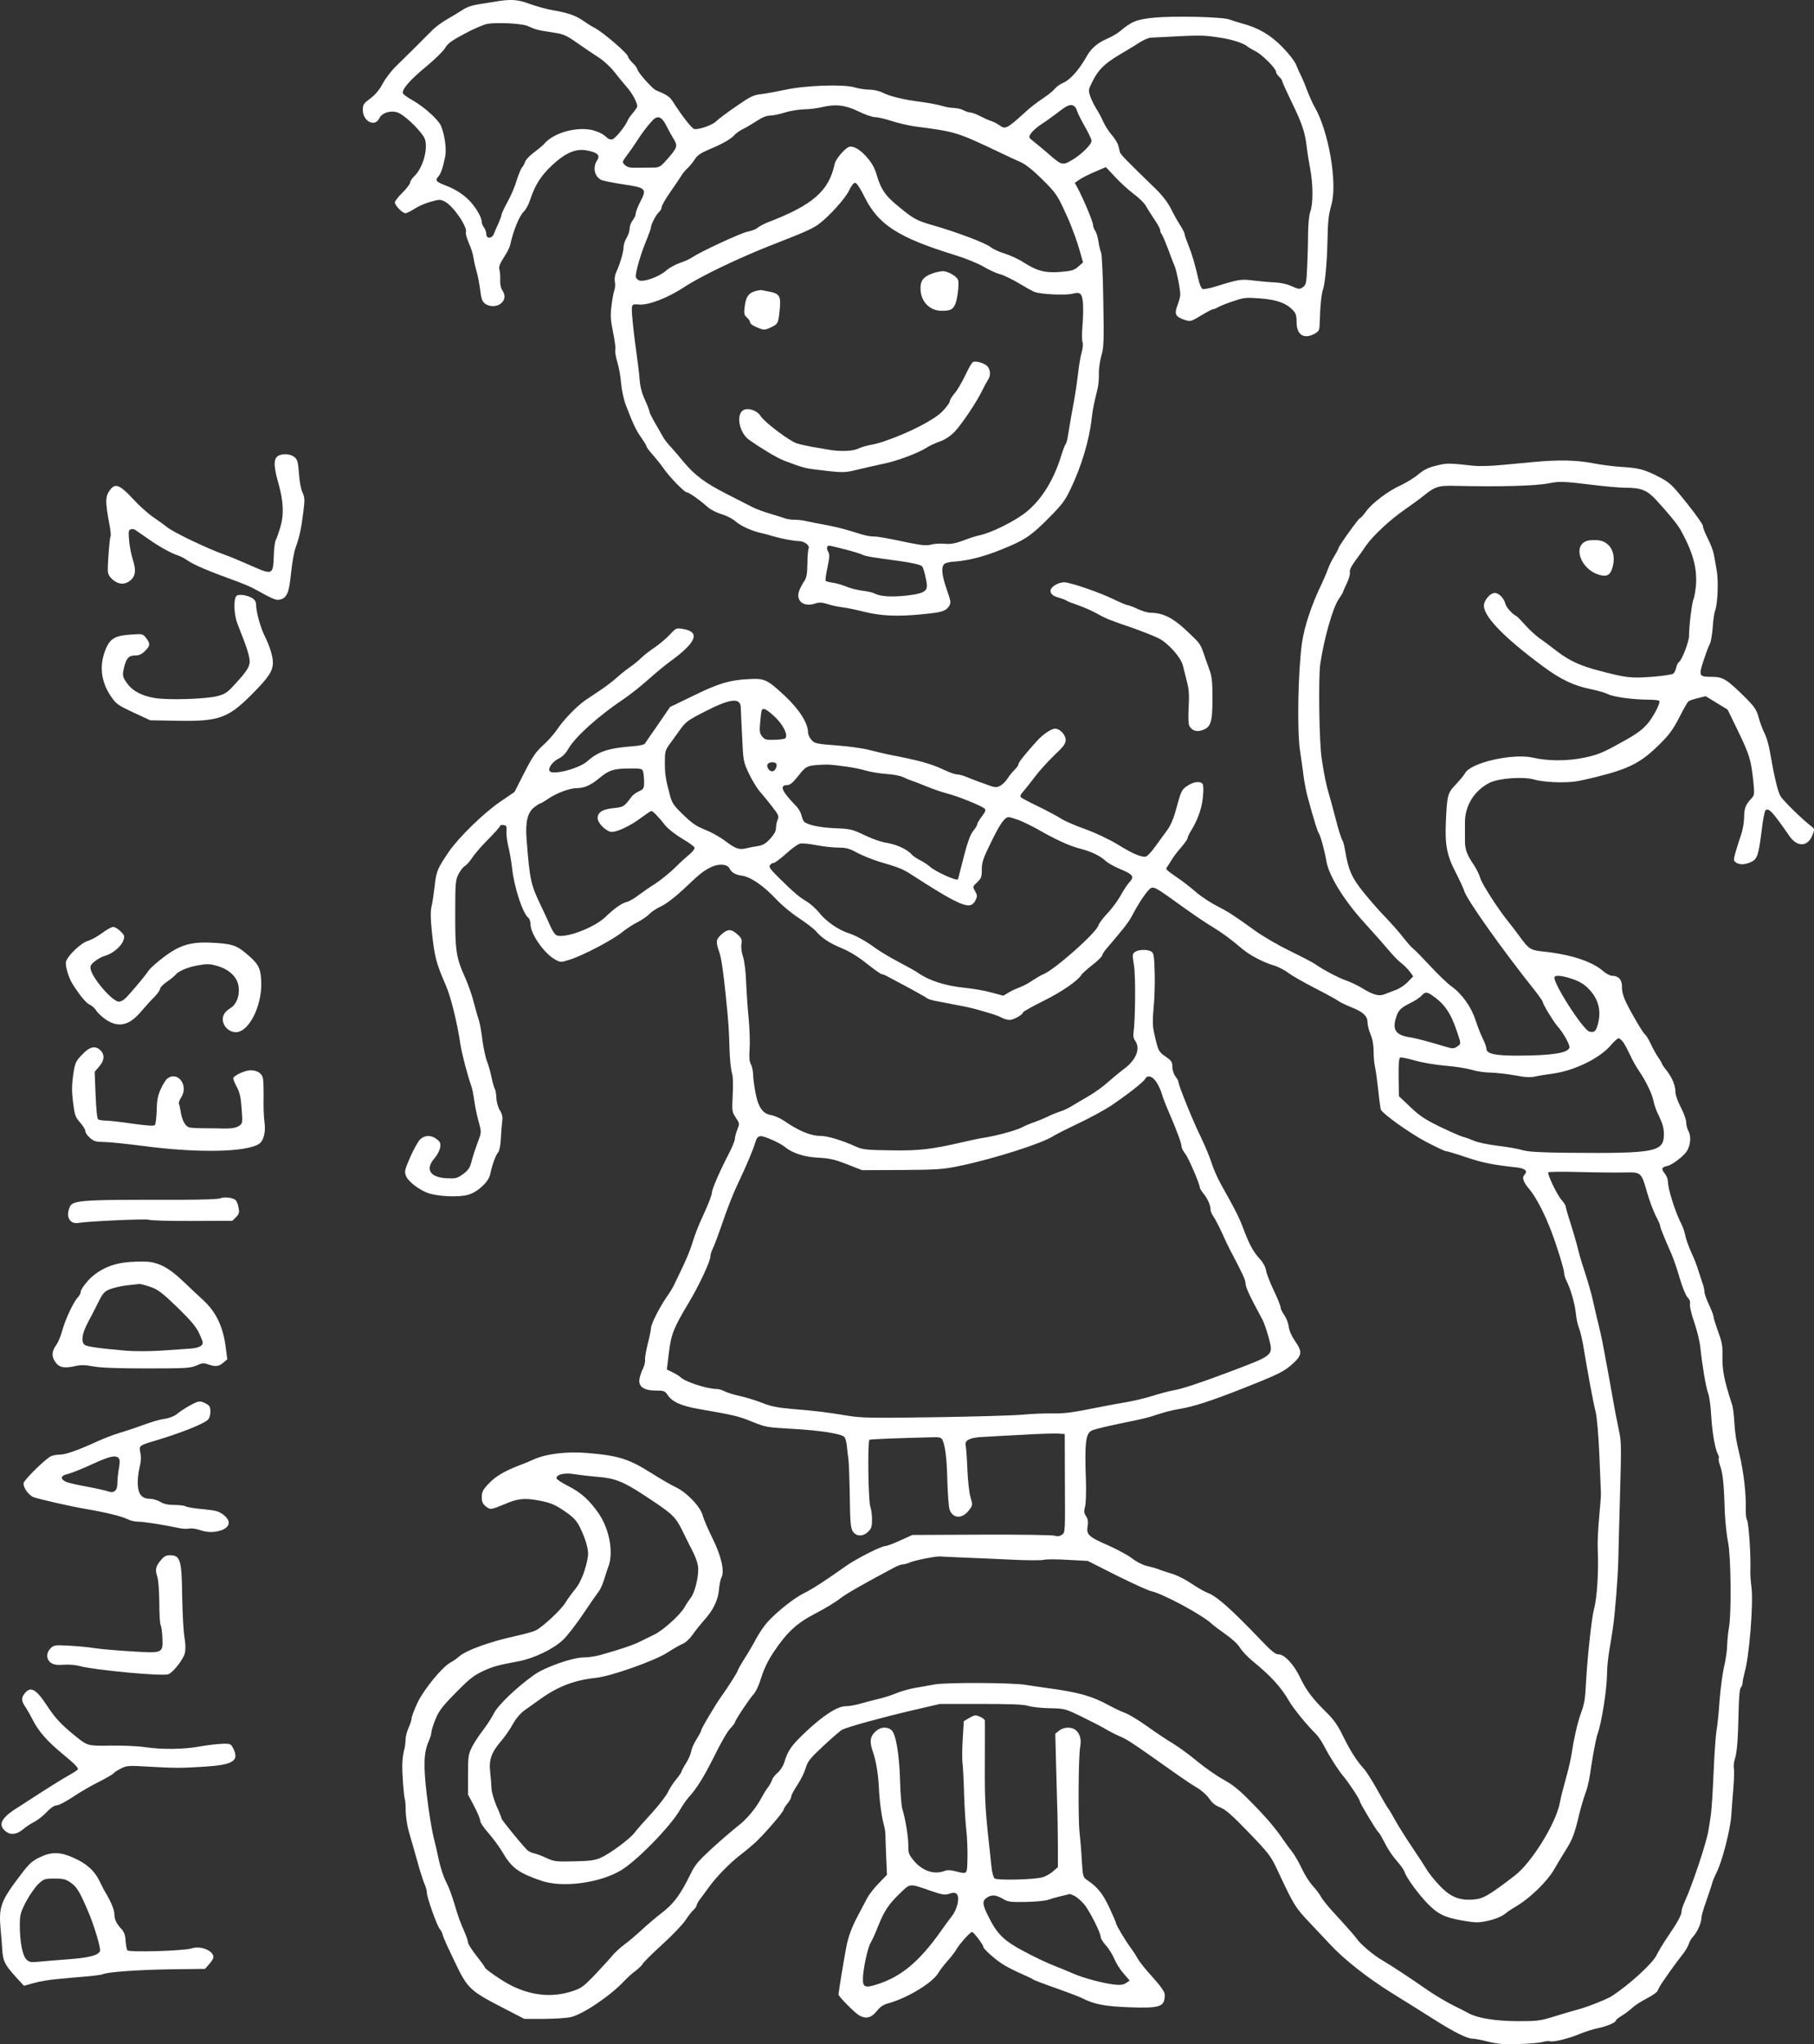 <?xml version="1.0" standalone="no"?>
<!DOCTYPE svg PUBLIC "-//W3C//DTD SVG 20010904//EN"
 "http://www.w3.org/TR/2001/REC-SVG-20010904/DTD/svg10.dtd">
<svg version="1.0" xmlns="http://www.w3.org/2000/svg"
 width="1189.862pt" height="1340.432pt" viewBox="0 0 1189.862 1340.432"
 preserveAspectRatio="xMidYMid meet">
<rect x="0" y="0" width="1189.862" height="1340.432" fill="#333333" stroke="none"/>
<g transform="translate(-119.003,1378.791) scale(0.1,-0.1)"
fill="#ffffff" stroke="none">
<path d="M4455 13780 c-27 -5 -81 -13 -119 -19 -47 -7 -84 -19 -115 -40 -25
-16 -71 -44 -101 -61 -30 -17 -74 -49 -97 -73 -23 -23 -71 -70 -105 -105 -35
-35 -90 -89 -123 -121 -34 -32 -75 -85 -94 -120 -22 -42 -49 -74 -82 -99 -44
-32 -49 -40 -49 -75 0 -75 79 -115 108 -55 18 39 83 56 128 35 55 -27 159
-132 172 -174 20 -68 -16 -190 -72 -242 -14 -14 -26 -32 -26 -41 0 -8 -22 -38
-50 -65 -27 -27 -50 -56 -50 -64 0 -20 50 -71 69 -71 9 0 36 13 60 29 24 16
72 37 106 46 57 16 64 16 93 1 55 -28 151 -168 138 -202 -3 -7 6 -38 19 -69
14 -30 28 -74 31 -98 3 -23 13 -64 21 -92 8 -27 18 -81 23 -120 6 -53 13 -73
30 -87 30 -24 81 -23 108 2 26 24 28 52 7 84 -10 14 -15 42 -14 67 1 24 -1 55
-5 69 -5 19 2 38 29 80 20 30 38 66 41 80 21 97 61 193 90 221 13 12 31 45 40
73 33 100 71 160 143 228 93 87 161 115 238 98 66 -14 81 -31 59 -65 -29 -44
-17 -103 26 -126 11 -6 75 -19 140 -29 156 -23 162 -29 120 -111 -18 -34 -32
-71 -32 -81 0 -11 -9 -31 -20 -45 -11 -14 -20 -38 -20 -54 0 -16 -9 -43 -20
-61 -11 -18 -20 -46 -20 -62 0 -31 -24 -112 -48 -163 -9 -19 -12 -44 -9 -63 4
-16 2 -41 -3 -55 -5 -14 -14 -59 -19 -102 -8 -64 -6 -93 10 -172 11 -52 18
-104 15 -116 -3 -11 3 -47 13 -80 10 -33 22 -96 25 -140 4 -44 17 -105 28
-135 48 -127 71 -176 104 -221 18 -26 34 -51 34 -57 0 -5 19 -32 43 -58 24
-27 55 -66 70 -88 34 -51 136 -156 151 -156 14 0 84 -49 137 -96 20 -18 62
-39 93 -48 31 -9 72 -30 91 -47 35 -31 111 -65 175 -78 19 -4 51 -13 70 -19
50 -15 137 -32 169 -32 37 0 74 -28 65 -49 -4 -9 -8 -54 -8 -101 -1 -69 -6
-92 -22 -115 -12 -17 -26 -45 -33 -64 -21 -64 31 -105 104 -81 28 9 44 9 83
-3 26 -9 70 -18 97 -21 28 -3 93 -17 145 -30 110 -27 216 -32 377 -16 129 12
156 20 178 53 14 22 13 30 -15 110 -33 96 -38 148 -15 167 8 7 35 14 61 15
110 8 222 39 369 103 108 47 148 76 261 190 81 82 102 110 138 187 69 144 121
317 136 453 9 73 14 98 39 199 6 24 10 69 9 100 -1 32 7 85 16 118 16 53 18
92 13 355 -2 162 -9 306 -14 320 -6 14 -14 47 -18 75 -4 27 -13 58 -21 69 -8
11 -14 28 -14 37 0 21 -59 163 -100 241 l-20 37 29 20 c16 12 62 35 102 52
l73 31 61 -65 c33 -36 88 -86 123 -112 34 -25 69 -60 78 -77 9 -16 33 -55 55
-87 21 -31 39 -63 39 -72 0 -8 4 -19 9 -25 5 -5 23 -47 41 -94 17 -47 38 -101
46 -120 13 -33 35 -142 36 -185 0 -11 -8 -41 -18 -68 -23 -58 -14 -76 45 -96
41 -13 42 -12 109 28 38 23 72 41 78 41 5 0 23 7 39 16 17 9 62 27 101 39 64
22 81 23 171 16 108 -8 170 -31 214 -77 19 -21 24 -36 24 -79 0 -82 47 -113
115 -77 34 19 35 21 37 83 2 98 11 182 21 209 13 34 26 173 29 305 3 144 6
177 27 253 39 144 -19 479 -110 637 -13 22 -34 69 -48 105 -13 36 -31 79 -39
95 -9 17 -24 50 -34 75 -11 28 -47 74 -93 121 -79 80 -157 125 -263 153 -29 8
-65 20 -82 26 -41 17 -361 25 -496 12 -111 -11 -146 -24 -224 -90 -16 -14 -55
-36 -85 -49 -63 -28 -103 -63 -131 -113 -51 -90 -108 -155 -155 -175 -20 -8
-44 -26 -55 -39 -10 -13 -45 -41 -76 -62 -32 -20 -78 -56 -103 -78 -140 -127
-144 -129 -188 -97 -15 10 -38 22 -52 26 -14 4 -45 18 -70 31 -25 13 -54 24
-65 24 -11 1 -31 7 -45 15 -14 8 -42 14 -62 15 -21 0 -57 6 -80 14 -24 7 -86
19 -138 26 -117 15 -202 36 -252 61 -21 11 -58 19 -85 19 -26 0 -70 7 -98 15
-72 22 -326 13 -455 -16 -52 -11 -122 -24 -155 -28 -54 -6 -72 -15 -170 -83
-61 -42 -118 -85 -128 -96 -21 -23 -114 -56 -143 -50 -16 3 -79 83 -144 185
-19 28 -37 40 -107 69 -25 10 -123 122 -123 139 0 6 -13 24 -30 40 -16 16 -30
34 -30 41 0 19 -162 159 -219 189 -19 9 -52 30 -73 45 -46 34 -106 55 -202 71
-38 6 -105 25 -148 40 -80 30 -121 33 -213 19z m197 -163 c53 -24 69 -28 158
-41 79 -12 91 -17 172 -74 48 -33 111 -76 141 -95 30 -20 74 -61 98 -92 24
-31 61 -76 81 -99 35 -39 68 -101 68 -125 0 -6 -13 -25 -28 -43 -16 -18 -31
-40 -35 -50 -12 -33 -79 -117 -99 -123 -14 -5 -28 1 -48 20 -17 16 -50 31 -85
40 -106 24 -256 -19 -316 -91 -8 -9 -37 -34 -66 -55 -28 -21 -55 -49 -58 -61
-4 -13 -13 -30 -21 -38 -7 -9 -23 -47 -35 -85 -11 -39 -38 -102 -60 -141 -21
-39 -39 -77 -39 -83 0 -7 -9 -32 -20 -57 -11 -24 -25 -55 -30 -69 -13 -33 -50
-35 -50 -2 0 13 -7 32 -15 43 -8 10 -15 27 -15 37 0 24 -26 74 -62 118 -40 50
-104 94 -171 119 -66 25 -75 35 -53 59 18 19 31 58 46 131 10 50 -2 140 -27
202 -18 42 -110 125 -191 171 -30 16 -56 36 -59 43 -9 24 48 90 151 174 57 47
113 102 125 122 17 30 44 50 129 95 59 32 127 61 152 65 68 10 224 2 262 -15z
m4548 -77 c70 -11 146 -35 170 -55 8 -7 33 -22 55 -33 44 -22 135 -113 135
-135 0 -8 9 -22 20 -32 11 -10 20 -22 20 -28 0 -5 24 -59 54 -121 75 -153 94
-208 106 -301 5 -44 16 -114 24 -155 19 -98 20 -226 1 -279 -9 -25 -14 -82
-15 -148 0 -60 -3 -159 -6 -221 -5 -104 -8 -114 -29 -128 -21 -14 -27 -13 -72
7 -30 14 -71 23 -108 25 -33 1 -96 7 -140 12 -85 11 -98 9 -252 -39 -39 -12
-78 -19 -85 -16 -8 3 -20 31 -27 63 -22 97 -42 166 -67 227 -13 32 -24 64 -24
71 0 7 -14 34 -32 62 -17 27 -44 75 -60 108 -18 36 -54 83 -97 125 -193 187
-231 226 -235 241 -2 8 -7 27 -10 41 -3 15 -22 47 -42 70 -21 24 -46 64 -57
88 -10 24 -31 63 -46 86 -15 24 -33 61 -40 83 -13 38 -12 43 15 96 39 78 80
118 182 178 48 28 107 64 131 80 25 15 56 29 70 29 349 18 330 18 461 -1z
m-2378 -483 c41 -20 89 -37 106 -37 17 0 66 -11 109 -25 43 -14 112 -30 153
-36 271 -35 274 -36 565 -174 39 -19 95 -45 125 -58 38 -17 84 -53 146 -115
78 -76 98 -103 133 -177 23 -48 48 -104 55 -124 8 -20 21 -54 29 -76 8 -22 23
-69 33 -104 l18 -64 -31 -27 c-27 -24 -43 -29 -116 -35 -101 -8 -153 5 -244
63 -32 21 -87 46 -122 57 -36 11 -76 29 -91 41 -33 28 -224 100 -385 146 -105
30 -128 43 -243 140 -66 56 -94 98 -119 181 -17 59 -35 89 -77 135 -39 42 -81
65 -106 57 -28 -9 -89 -80 -95 -112 -38 -178 -144 -270 -439 -383 -27 -11 -57
-27 -67 -36 -10 -9 -39 -20 -65 -25 -45 -9 -313 -133 -364 -169 -14 -10 -50
-26 -80 -36 -29 -10 -70 -32 -90 -50 -45 -41 -152 -79 -180 -64 -11 6 -20 17
-20 25 0 34 33 147 65 225 19 46 35 90 35 98 0 19 36 86 54 101 9 8 16 21 16
31 0 10 25 53 55 96 31 44 63 92 73 108 9 16 28 38 41 50 13 12 34 37 47 57
18 29 39 43 100 69 85 35 141 68 163 94 8 10 33 27 55 38 23 11 64 36 92 54
33 22 63 34 85 34 19 0 63 9 97 20 35 11 92 20 125 21 34 0 87 7 117 14 91 22
156 14 242 -28z m1414 35 c6 -4 15 -18 19 -32 4 -14 27 -60 51 -102 24 -42 44
-84 44 -93 0 -24 -63 -87 -124 -124 -67 -40 -71 -39 -162 41 -34 29 -77 65
-95 79 -33 26 -33 26 -16 53 10 15 41 42 70 61 29 18 78 54 111 79 57 45 79
53 102 38z m-2676 -127 c14 -28 36 -68 49 -89 28 -45 24 -57 -44 -134 -44 -49
-50 -53 -93 -53 -26 0 -73 -1 -105 -1 -46 -1 -62 3 -78 18 -20 20 -19 20 13
63 18 24 47 65 63 90 34 54 70 101 103 137 34 38 62 29 92 -31z m1300 -467
c91 -184 222 -268 595 -383 66 -20 149 -54 185 -75 36 -21 85 -44 109 -50 24
-6 77 -32 118 -56 41 -25 89 -52 108 -60 40 -16 204 -24 250 -12 49 13 62 3
68 -55 3 -28 2 -95 -2 -147 -5 -52 -5 -105 0 -116 4 -13 2 -41 -7 -70 -7 -27
-18 -89 -23 -139 -6 -49 -17 -128 -26 -175 -15 -78 -23 -128 -41 -235 -3 -22
-10 -45 -15 -51 -5 -6 -18 -41 -29 -77 -53 -172 -144 -310 -256 -387 -81 -56
-207 -116 -274 -131 -25 -5 -76 -21 -113 -36 -52 -19 -81 -24 -119 -21 -28 3
-68 1 -90 -5 -31 -8 -61 -5 -141 11 -168 35 -206 42 -240 42 -18 0 -53 7 -79
15 -111 35 -147 44 -228 60 -47 8 -104 20 -128 25 -23 6 -60 10 -82 10 -21 0
-49 4 -62 9 -13 5 -57 19 -98 31 -41 12 -93 31 -115 43 -22 11 -96 49 -163 83
-149 76 -214 124 -292 218 -32 39 -71 84 -87 101 -15 16 -35 42 -43 56 -8 15
-32 56 -52 91 -21 36 -38 70 -38 77 0 6 -13 41 -30 78 -20 43 -31 87 -34 127
-2 33 -13 124 -24 201 -11 77 -22 175 -25 218 -6 83 -6 82 48 78 60 -5 188 45
291 113 108 72 369 197 586 281 210 82 259 104 298 133 68 50 175 169 199 220
15 32 31 52 40 51 10 0 34 -36 61 -91z m-125 -2313 c54 -14 106 -30 116 -36
18 -9 74 -18 234 -39 77 -10 143 -25 153 -35 10 -9 31 -96 32 -127 0 -40 -30
-54 -140 -66 -96 -10 -168 -5 -205 15 -11 6 -47 14 -80 18 -33 4 -80 16 -105
27 -25 10 -64 22 -88 25 -23 3 -44 9 -47 13 -2 4 3 44 13 89 14 66 14 85 4
102 -12 20 -9 39 7 39 5 0 53 -11 106 -25z"/>
<path d="M7306 11995 c-55 -20 -77 -44 -78 -91 -3 -88 56 -154 139 -154 55 0
71 7 87 39 16 31 29 141 20 164 -9 24 -67 57 -100 57 -16 -1 -47 -7 -68 -15z"/>
<path d="M6144 11879 c-44 -13 -61 -37 -69 -99 -6 -48 -4 -58 14 -74 12 -11
21 -24 21 -31 0 -12 25 -27 71 -44 21 -7 36 -5 67 11 46 22 48 26 57 123 8 80
-3 97 -65 110 -19 3 -42 8 -50 10 -8 2 -29 -1 -46 -6z"/>
<path d="M7572 11414 c-7 -3 -30 -43 -51 -88 -22 -46 -53 -99 -70 -118 -17
-20 -31 -43 -31 -51 0 -9 -21 -38 -48 -66 -53 -55 -212 -138 -377 -195 -27
-10 -72 -22 -98 -26 -26 -5 -62 -16 -79 -24 -35 -18 -125 -20 -203 -5 -27 5
-75 13 -105 18 -30 6 -72 15 -92 21 -47 14 -215 140 -239 180 -25 40 -92 59
-120 34 -41 -37 -16 -146 43 -189 82 -58 184 -119 230 -137 116 -44 135 -50
208 -59 179 -22 188 -22 273 -1 45 11 120 28 167 38 92 18 234 71 290 108 19
12 58 30 85 39 31 11 66 33 93 60 45 45 151 202 186 277 12 25 29 56 38 70 21
31 13 76 -16 95 -26 17 -67 26 -84 19z"/>
<path d="M3005 10791 c-21 -24 -18 -71 15 -186 29 -107 33 -194 9 -273 -10
-34 -23 -72 -29 -83 -7 -11 -13 -59 -14 -106 -5 -126 -7 -127 -152 -63 -66 29
-141 61 -169 70 -116 41 -339 148 -380 182 -16 13 -57 43 -90 65 -33 22 -94
77 -135 122 -80 86 -111 100 -142 64 -39 -47 -40 -76 -8 -246 6 -32 8 -62 5
-67 -6 -9 -18 -161 -18 -219 0 -26 8 -41 31 -63 38 -33 79 -36 115 -8 36 29
41 67 19 136 -11 33 -22 90 -25 127 -5 57 -4 69 10 74 9 3 22 2 29 -3 7 -5 46
-32 87 -60 75 -53 152 -95 197 -109 14 -4 43 -20 65 -35 40 -27 131 -66 305
-129 47 -17 101 -40 120 -50 131 -72 151 -81 175 -75 48 12 61 44 74 174 7 66
20 142 30 168 24 62 38 127 51 236 10 77 9 94 -6 125 -10 20 -20 74 -23 124
-6 77 -10 92 -30 108 -31 25 -92 25 -116 0z"/>
<path d="M11255 10759 c-49 -5 -146 -14 -215 -20 -69 -7 -153 -9 -185 -5 -162
18 -175 18 -243 1 -51 -12 -82 -27 -118 -57 -27 -23 -78 -54 -114 -71 -86 -39
-189 -117 -229 -172 -18 -25 -36 -45 -41 -45 -8 0 -140 -184 -140 -196 0 -4
-13 -28 -28 -53 -16 -25 -34 -63 -41 -83 -7 -20 -25 -63 -40 -95 -67 -137
-116 -284 -131 -392 -26 -186 -33 -583 -12 -711 6 -41 17 -112 22 -158 6 -45
19 -113 30 -150 37 -136 62 -217 70 -227 11 -15 40 -120 50 -183 16 -96 115
-257 249 -404 64 -70 136 -152 161 -182 25 -30 61 -68 81 -83 20 -15 45 -41
57 -57 l22 -30 -36 -37 c-20 -21 -55 -44 -78 -52 -22 -8 -56 -21 -73 -28 -38
-16 -77 -5 -154 43 -26 15 -71 37 -100 47 -52 18 -152 71 -207 110 -15 10 -88
48 -162 84 -74 36 -174 94 -223 129 -141 102 -178 126 -254 165 -40 20 -103
61 -139 92 -36 31 -87 71 -113 88 -91 64 -87 60 -73 80 7 10 20 31 30 47 9 16
36 51 60 78 23 27 42 54 42 61 0 7 10 28 22 47 43 69 71 146 78 220 5 47 4 80
-2 88 -16 20 -60 14 -100 -13 -38 -26 -40 -29 -79 -173 -11 -41 -33 -91 -52
-116 -17 -24 -54 -74 -80 -110 -28 -39 -55 -66 -66 -66 -34 0 -87 23 -182 82
-57 34 -143 75 -210 99 -63 22 -134 53 -159 69 -25 16 -92 52 -150 80 -58 28
-109 55 -114 60 -6 6 -1 20 15 37 14 16 47 57 74 93 26 36 83 99 126 141 66
62 79 80 79 106 0 33 -38 73 -69 73 -24 0 -77 -35 -116 -77 -78 -86 -125 -144
-125 -157 0 -7 -12 -23 -26 -37 -14 -13 -34 -38 -46 -57 -11 -18 -33 -39 -48
-47 -26 -13 -34 -12 -106 15 -44 15 -96 36 -116 44 -21 9 -48 16 -60 16 -13 0
-51 13 -86 30 -84 40 -164 62 -362 100 -30 6 -87 20 -127 30 -39 11 -136 24
-215 30 -133 10 -145 13 -165 36 -13 14 -23 37 -23 51 0 58 -57 149 -150 236
-115 108 -135 118 -236 112 -129 -6 -203 -29 -366 -109 l-153 -74 -78 -114
c-44 -62 -82 -119 -86 -125 -4 -8 -36 -15 -75 -18 -164 -12 -231 -34 -304 -99
-55 -49 -235 -95 -248 -62 -8 22 23 62 63 81 22 11 45 34 61 63 46 79 192 211
361 325 42 28 114 85 161 127 47 42 112 96 145 120 175 127 201 195 83 214
-41 7 -44 6 -83 -36 -22 -24 -67 -62 -100 -85 -33 -22 -74 -54 -90 -70 -17
-17 -50 -44 -75 -61 -25 -17 -63 -48 -85 -68 -22 -20 -71 -58 -109 -83 -38
-25 -83 -56 -100 -67 -55 -39 -141 -128 -180 -187 -21 -31 -64 -80 -95 -107
-46 -42 -67 -72 -121 -177 l-65 -128 -95 -65 c-107 -73 -268 -230 -333 -323
-78 -114 -86 -133 -96 -230 -6 -51 -14 -105 -18 -122 -10 -35 -10 -83 0 -180
18 -166 28 -202 92 -350 32 -72 75 -248 95 -385 9 -60 46 -202 72 -275 6 -16
14 -59 19 -95 5 -36 17 -96 28 -134 18 -64 18 -74 5 -110 -30 -81 -43 -122
-54 -164 -8 -32 -21 -50 -53 -73 -39 -28 -47 -30 -109 -27 -109 6 -141 60 -77
132 16 19 33 50 36 69 4 29 1 37 -22 55 -36 28 -77 28 -108 0 -14 -13 -43 -65
-66 -117 -38 -88 -39 -95 -27 -126 15 -36 88 -91 146 -111 66 -22 202 -28 262
-10 62 18 133 84 143 133 15 68 35 124 54 147 7 9 15 50 17 98 2 46 7 96 9
112 3 18 -2 41 -16 63 -12 19 -22 54 -23 81 -1 26 -6 54 -11 61 -4 8 -14 41
-21 75 -7 34 -20 81 -30 106 -10 25 -23 88 -30 140 -6 52 -17 109 -22 125 -6
17 -21 68 -33 115 -11 47 -38 123 -59 170 -58 128 -65 176 -64 420 0 201 2
218 22 257 12 23 31 47 42 53 11 6 32 30 47 53 14 22 61 77 104 120 44 44 79
84 79 89 0 5 10 8 23 6 19 -3 22 -8 19 -40 -2 -20 4 -65 12 -100 9 -34 20 -99
25 -143 14 -127 69 -295 107 -326 8 -6 14 -25 14 -42 0 -64 90 -192 163 -232
34 -18 36 -18 93 0 83 25 279 128 339 176 28 23 75 54 105 69 30 15 66 40 80
55 14 15 48 37 76 50 31 14 87 56 141 106 116 110 134 124 183 149 51 26 108
24 124 -5 17 -31 37 -42 83 -49 57 -8 140 -65 224 -154 36 -39 105 -96 152
-126 47 -31 96 -69 109 -84 38 -45 88 -78 170 -112 51 -21 108 -56 164 -101
48 -38 92 -69 98 -69 6 0 22 -6 36 -14 14 -7 54 -29 90 -48 87 -46 163 -89
175 -98 6 -4 26 -10 45 -14 185 -35 233 -45 270 -55 119 -34 141 -41 168 -55
17 -9 41 -16 54 -16 26 0 88 35 88 49 0 5 60 39 133 75 118 58 227 133 250
171 4 8 36 37 72 65 36 28 65 57 65 64 0 6 13 27 30 46 113 132 142 169 166
214 49 94 106 175 126 182 22 7 39 -4 211 -128 64 -46 145 -101 182 -123 68
-41 122 -80 202 -148 53 -44 137 -88 209 -110 28 -8 71 -30 95 -49 24 -18 105
-64 179 -102 74 -38 142 -75 151 -83 9 -7 44 -24 79 -38 81 -32 110 -59 110
-101 0 -18 9 -53 20 -79 13 -30 20 -69 20 -111 0 -35 4 -83 10 -106 5 -24 14
-92 21 -153 6 -60 14 -115 16 -122 11 -28 186 -153 295 -211 65 -34 124 -62
131 -62 8 0 69 -18 136 -41 112 -37 173 -49 329 -66 55 -6 75 -24 53 -46 -20
-20 -11 -48 33 -100 42 -50 101 -164 143 -277 37 -97 83 -248 83 -270 0 -11 6
-33 14 -48 28 -55 55 -149 62 -212 3 -36 13 -81 21 -100 8 -19 20 -71 28 -115
27 -164 65 -372 81 -433 9 -38 19 -149 25 -290 5 -125 10 -236 10 -247 1 -11
-5 -83 -12 -160 -7 -77 -11 -167 -9 -200 7 -148 -4 -326 -25 -400 -14 -53 -42
-304 -51 -465 -7 -129 -9 -146 -34 -215 -23 -65 -46 -165 -60 -260 -5 -33 -19
-96 -31 -140 -12 -44 -26 -96 -31 -115 -5 -19 -13 -53 -17 -75 -26 -135 -186
-393 -297 -477 -167 -128 -205 -150 -265 -155 -95 -9 -156 16 -227 92 -33 34
-70 81 -83 103 -13 22 -58 91 -100 153 -42 63 -91 141 -109 174 -18 33 -38 67
-45 75 -6 8 -38 62 -70 120 -32 58 -72 121 -89 140 -50 55 -89 118 -137 215
-33 68 -59 106 -109 155 -93 92 -133 146 -171 226 -40 85 -103 154 -142 154
-21 0 -46 20 -115 92 -191 200 -288 287 -347 310 -24 9 -73 37 -108 61 -36 25
-89 52 -118 62 -30 9 -70 22 -89 29 -19 8 -57 19 -85 25 -29 7 -71 28 -100 51
-27 21 -98 59 -157 85 -128 56 -143 70 -134 125 5 29 2 47 -10 66 -14 20 -15
32 -7 62 6 20 8 95 6 167 -9 250 -2 312 37 332 23 11 107 31 285 67 39 8 84
19 100 24 92 30 136 42 190 51 93 15 213 54 420 136 238 94 269 110 328 164
58 54 60 76 11 146 -22 32 -38 69 -41 96 -4 24 -17 58 -30 75 -12 17 -23 39
-23 49 0 10 -20 59 -44 109 -24 50 -47 109 -51 131 -4 25 -19 53 -39 75 -44
47 -72 99 -108 195 -28 76 -52 124 -148 295 -23 41 -51 104 -62 140 -11 36
-42 110 -68 165 -51 102 -150 346 -150 368 0 7 -9 23 -20 37 -11 14 -20 41
-20 62 0 32 -5 41 -45 68 -46 32 -49 37 -76 161 -9 42 -9 83 -2 160 6 57 9
160 7 229 -3 104 -6 127 -20 137 -24 17 -85 16 -109 -1 -18 -13 -18 -19 -7
-88 12 -69 9 -361 -3 -443 -3 -19 1 -39 10 -50 38 -51 8 -127 -72 -186 -32
-24 -80 -64 -108 -89 -27 -25 -84 -66 -125 -90 -41 -23 -91 -53 -110 -65 -19
-12 -53 -28 -75 -35 -22 -7 -60 -22 -85 -35 -25 -12 -64 -28 -85 -35 -22 -7
-60 -23 -85 -36 -43 -21 -166 -54 -255 -68 -22 -3 -78 -15 -125 -26 -212 -49
-288 -58 -475 -55 -156 2 -186 5 -225 22 -98 45 -193 73 -243 73 -58 0 -139
33 -227 94 -29 20 -70 39 -92 42 -55 9 -85 51 -103 149 -8 42 -15 95 -15 118
-1 23 -7 53 -15 67 -10 18 -12 46 -8 100 3 41 0 130 -6 197 -7 66 -14 174 -17
240 -2 69 -11 138 -20 167 -10 28 -14 63 -11 83 5 30 2 39 -26 64 -40 37 -64
37 -106 -1 -35 -33 -37 -47 -13 -115 13 -37 27 -131 43 -290 18 -177 20 -208
24 -343 2 -68 9 -139 16 -159 7 -23 9 -72 5 -144 -5 -106 -5 -111 20 -149 26
-39 26 -40 10 -80 -9 -22 -16 -50 -16 -61 0 -11 -18 -55 -40 -97 -57 -109
-110 -232 -110 -252 0 -16 -21 -71 -55 -145 -32 -69 -58 -134 -76 -195 -11
-36 -38 -101 -59 -145 -21 -44 -46 -96 -55 -115 -8 -19 -31 -57 -51 -85 -46
-66 -104 -179 -104 -205 0 -11 -9 -56 -20 -99 -11 -43 -20 -91 -19 -107 2 -16
-5 -43 -13 -59 -9 -17 -19 -47 -23 -66 -10 -52 26 -79 106 -79 52 0 60 -3 76
-26 31 -48 88 -74 206 -95 234 -40 264 -48 352 -84 86 -35 97 -37 260 -46 181
-10 322 -32 343 -53 7 -7 15 -35 17 -62 3 -27 7 -65 10 -84 3 -19 7 -128 9
-242 2 -173 6 -211 20 -232 22 -34 68 -35 101 -1 21 20 25 34 25 79 0 30 -5
67 -11 83 -14 36 -19 432 -6 440 8 4 176 11 426 17 29 1 46 -4 51 -14 20 -38
31 -128 34 -275 3 -88 9 -172 15 -187 22 -59 83 -60 126 -4 26 34 26 35 11 86
-9 30 -18 112 -21 189 -3 75 -8 143 -11 152 -9 33 31 52 118 55 46 3 162 9
258 14 96 6 197 9 225 8 l49 -3 1 -323 c2 -323 2 -324 -20 -338 -16 -10 -30
-12 -46 -6 -13 5 -229 8 -479 7 l-455 -2 -80 -36 c-44 -20 -88 -37 -99 -37
-26 0 -190 -83 -256 -130 -137 -97 -223 -153 -279 -180 -66 -33 -182 -126
-241 -193 -20 -23 -51 -69 -69 -102 -17 -33 -51 -91 -76 -130 -24 -38 -44 -74
-45 -79 0 -9 -61 -105 -108 -171 -39 -54 -132 -211 -132 -222 0 -5 -13 -30
-29 -56 -17 -25 -33 -62 -37 -81 -3 -20 -19 -56 -35 -81 -16 -25 -29 -50 -29
-54 0 -5 -16 -28 -35 -51 -19 -23 -43 -60 -54 -83 -10 -23 -59 -86 -107 -139
-49 -53 -100 -111 -113 -129 -31 -40 -158 -134 -219 -162 -39 -17 -70 -22
-176 -24 -120 -3 -132 -1 -182 22 -30 14 -67 28 -83 31 -17 4 -37 14 -45 23
-45 47 -166 196 -166 204 0 5 -14 41 -32 80 -17 40 -33 92 -34 117 -1 25 -5
75 -9 111 -9 79 9 127 73 202 23 26 57 75 76 110 25 43 51 73 86 97 27 19 69
49 93 66 115 83 224 125 365 140 99 10 389 113 470 166 37 24 82 50 100 57 19
8 46 33 65 60 17 25 50 66 72 91 62 67 95 135 101 205 3 33 10 68 16 79 22 40
-1 141 -57 254 -29 59 -59 127 -65 151 -15 59 -104 152 -177 187 -30 14 -103
56 -161 93 -146 92 -213 114 -414 131 -139 12 -273 -4 -358 -42 -19 -9 -64
-28 -100 -41 -97 -38 -153 -72 -199 -122 -34 -36 -41 -52 -41 -84 0 -31 6 -44
27 -61 30 -23 30 -23 123 15 83 36 126 41 213 26 89 -16 119 -28 196 -83 44
-31 66 -56 84 -93 41 -84 60 -153 53 -195 -13 -82 -47 -170 -83 -212 -20 -24
-49 -64 -65 -90 -30 -48 -148 -158 -196 -182 -15 -7 -72 -23 -127 -35 -170
-37 -331 -95 -375 -136 -14 -12 -37 -29 -53 -37 -53 -27 -174 -173 -217 -262
-22 -47 -40 -94 -40 -104 0 -11 -9 -39 -20 -63 -11 -24 -20 -60 -20 -79 0 -19
-4 -51 -10 -70 -5 -19 -10 -57 -11 -85 -3 -55 10 -225 17 -236 2 -4 5 -38 5
-76 1 -37 10 -97 20 -133 19 -64 26 -89 70 -245 13 -44 29 -92 36 -107 7 -15
13 -38 13 -51 0 -30 66 -216 84 -237 8 -8 17 -26 20 -40 4 -14 18 -47 31 -75
13 -27 36 -75 50 -105 81 -170 98 -186 309 -295 l145 -75 125 0 c69 0 149 5
178 11 80 17 267 144 354 239 18 19 50 49 73 65 22 17 43 37 46 45 3 8 60 65
126 125 67 61 136 133 154 160 18 28 42 59 54 69 11 11 21 25 21 31 0 7 12 28
28 48 15 20 43 58 62 84 42 57 128 145 190 193 25 19 68 54 95 78 58 51 195
209 195 224 0 5 11 23 25 40 14 16 25 37 25 46 0 9 19 44 41 77 22 33 46 83
54 110 13 44 29 64 116 145 56 52 111 100 123 106 34 18 256 79 456 126 l185
43 270 0 c200 0 280 -3 310 -13 22 -7 85 -14 140 -15 99 -2 102 -3 209 -55 60
-29 130 -65 155 -80 25 -15 66 -36 91 -47 51 -22 73 -36 220 -139 58 -41 136
-96 174 -123 37 -26 91 -62 119 -78 29 -17 64 -49 79 -71 19 -29 41 -46 73
-58 35 -14 76 -50 186 -164 130 -135 145 -155 186 -242 111 -238 119 -250 218
-354 53 -56 110 -117 128 -136 89 -97 246 -221 404 -319 92 -57 220 -137 283
-177 133 -84 214 -124 251 -124 14 0 60 -9 102 -20 62 -15 101 -18 200 -15 67
2 136 8 154 13 18 6 41 8 51 5 25 -6 129 20 201 51 31 13 83 29 116 36 58 12
115 37 115 51 0 4 17 17 38 30 20 12 51 35 68 51 18 17 60 44 94 61 35 18 67
40 72 50 4 9 11 23 16 31 14 26 107 157 145 204 21 26 40 58 44 72 3 14 16 36
29 50 27 29 54 90 54 122 0 13 14 61 31 108 16 47 34 99 38 115 4 17 18 50 30
74 36 69 90 278 97 374 2 34 8 112 13 172 5 61 7 122 4 137 -3 14 0 42 6 61
15 44 21 129 25 315 2 91 7 147 14 154 7 7 12 21 12 32 0 10 7 42 14 70 30
104 57 444 45 551 -6 44 -9 96 -8 115 4 94 -10 309 -22 332 -6 10 -9 42 -8 71
3 99 -14 244 -41 357 -22 90 -29 134 -34 211 -2 46 -9 98 -14 114 -54 165 -66
230 -64 324 2 61 -3 89 -28 156 -16 45 -30 89 -30 97 0 9 -13 45 -30 80 -16
34 -30 73 -30 85 0 13 -6 40 -14 60 -7 21 -19 58 -27 83 -7 25 -27 77 -45 115
-18 39 -35 88 -39 109 -4 22 -15 56 -25 75 -42 81 -90 233 -90 285 0 13 -9 35
-21 50 -24 30 -20 41 19 49 32 7 111 68 129 101 22 39 26 92 9 125 -9 16 -16
44 -16 61 0 17 -16 61 -35 97 -19 36 -35 80 -35 97 0 46 -21 96 -57 143 -18
22 -33 44 -33 48 0 4 -10 21 -22 38 -12 17 -35 57 -49 88 -15 31 -32 60 -38
63 -13 9 -86 131 -125 211 -19 40 -28 74 -27 102 1 46 -23 73 -66 73 -12 0
-37 13 -56 29 -73 65 -215 111 -397 130 -80 8 -93 17 -149 94 -25 34 -58 78
-74 97 -64 77 -177 252 -187 289 -6 22 -25 61 -43 88 -46 67 -59 103 -58 165
0 29 0 81 0 116 1 110 62 206 161 257 62 31 223 42 295 21 56 -17 194 -23 270
-12 28 4 86 17 130 28 225 56 300 95 425 220 59 58 86 96 125 172 27 53 54
101 60 105 5 5 33 14 61 21 l52 13 72 -44 72 -44 68 -140 c75 -155 85 -188
100 -325 9 -92 9 -95 -14 -120 -37 -39 -46 -64 -46 -127 -1 -32 -10 -83 -21
-113 -11 -30 -26 -80 -35 -110 -14 -51 -14 -55 2 -67 24 -17 59 -16 100 3 41
19 49 44 70 212 7 64 19 121 24 126 20 20 46 -7 158 -169 52 -74 121 -70 151
9 15 38 14 39 -13 60 -54 41 -177 161 -197 193 -17 27 -40 122 -69 288 -11 61
-23 101 -43 140 -8 17 -23 57 -32 90 -15 53 -27 70 -100 142 -108 106 -135
123 -205 123 -87 0 -89 4 -56 107 16 48 34 97 41 108 7 11 15 59 19 107 3 48
10 98 16 112 17 45 23 197 10 266 -6 36 -15 83 -19 105 -4 22 -22 68 -39 102
-18 34 -32 71 -32 82 0 10 -48 78 -106 150 -96 120 -112 135 -177 169 -98 51
-135 61 -246 68 -53 3 -140 14 -195 25 -104 20 -223 23 -381 8z m369 -149 c88
-11 188 -20 223 -20 107 0 145 -15 205 -79 76 -82 140 -160 160 -195 82 -147
112 -254 102 -371 -4 -38 -11 -78 -16 -87 -10 -20 -30 -185 -29 -240 0 -37
-47 -160 -67 -172 -6 -3 -13 -19 -17 -35 -3 -16 -12 -34 -19 -40 -8 -6 -71
-16 -142 -21 -137 -10 -166 -7 -344 40 -124 32 -196 65 -279 129 -40 31 -92
70 -116 86 -23 17 -65 55 -91 85 -27 30 -53 57 -57 58 -26 12 -66 56 -72 79
-9 37 -43 73 -70 73 -26 0 -61 -36 -70 -71 -17 -69 117 -212 388 -412 115 -85
198 -124 307 -147 47 -9 100 -25 118 -34 36 -18 165 -36 269 -36 34 0 64 -4
67 -8 9 -14 -45 -116 -83 -156 -42 -45 -76 -68 -213 -142 -81 -44 -121 -59
-201 -75 -107 -22 -235 -22 -332 1 -133 30 -410 -33 -446 -103 -6 -12 -33 -44
-59 -72 -55 -57 -58 -70 -66 -245 -7 -153 7 -223 66 -336 26 -51 50 -103 54
-117 12 -51 252 -389 454 -642 34 -43 62 -82 62 -88 0 -14 69 -127 95 -157 39
-43 86 -127 79 -143 -13 -34 -113 -50 -334 -51 -151 -1 -210 12 -210 45 0 11
-11 41 -24 67 -13 26 -34 79 -47 119 -27 86 -89 174 -158 223 -27 19 -90 80
-141 135 -51 55 -101 106 -111 113 -10 7 -39 40 -65 73 -25 33 -76 90 -112
128 -37 37 -102 111 -145 164 -82 101 -103 150 -126 289 -4 25 -12 52 -18 60
-5 7 -25 69 -42 137 -18 69 -38 143 -45 165 -15 48 -30 119 -47 231 -16 107
-22 531 -9 620 26 170 81 363 119 421 17 25 31 48 31 52 0 4 12 29 25 57 13
27 22 59 19 70 -3 13 8 38 35 75 23 30 54 75 71 100 43 63 160 172 255 237 44
31 98 70 120 88 79 64 100 70 215 67 293 -7 525 0 610 17 68 14 102 12 274 -9z
m-5575 -1462 c1 -18 4 -105 9 -193 7 -157 8 -161 44 -239 21 -43 52 -95 70
-116 18 -20 55 -65 82 -100 43 -55 47 -65 37 -87 -6 -13 -11 -37 -11 -54 0
-21 -12 -42 -38 -71 -31 -33 -48 -43 -88 -49 -27 -4 -61 -11 -76 -15 -41 -9
-66 0 -133 51 -33 25 -91 57 -129 72 -55 21 -85 41 -143 97 -65 63 -75 78 -89
131 -28 103 -33 138 -33 215 0 67 3 79 29 115 16 22 48 66 70 97 37 52 51 63
163 120 167 86 235 94 236 26z m223 -60 c56 -53 89 -121 69 -141 -5 -5 -36 -9
-71 -10 -54 -2 -64 1 -81 22 -16 20 -18 34 -13 90 3 36 7 72 10 79 7 23 30 12
86 -40z m11 -310 c6 -18 -11 -48 -27 -48 -20 0 -39 27 -32 45 7 18 52 20 59 3z
m467 -18 c36 -5 90 -16 120 -25 30 -9 91 -19 135 -22 44 -3 93 -12 109 -21 17
-8 41 -18 55 -23 14 -4 58 -21 97 -37 40 -17 99 -37 133 -46 72 -18 230 -82
249 -100 10 -10 6 -20 -18 -52 -16 -21 -30 -44 -30 -51 0 -6 -11 -25 -25 -42
-23 -27 -42 -82 -85 -256 -7 -27 -14 -55 -16 -62 -4 -16 -148 49 -184 82 -14
12 -43 32 -66 43 -22 11 -46 28 -54 37 -26 32 -99 66 -162 76 -37 5 -98 27
-148 51 -80 38 -91 41 -190 45 -104 4 -190 23 -208 46 -5 7 -12 26 -16 42 -4
17 -20 44 -36 60 -93 95 -109 135 -56 135 18 0 37 16 72 60 50 64 58 68 144
73 57 3 71 2 180 -13z m-1343 -27 c4 -10 7 -40 8 -68 0 -47 -2 -50 -34 -66
-19 -9 -39 -23 -45 -31 -53 -71 -55 -72 -122 -79 -72 -7 -104 -28 -104 -66 0
-29 47 -79 84 -89 32 -8 129 36 206 95 30 22 58 41 63 41 10 0 48 -40 93 -97
18 -21 66 -59 108 -84 42 -24 78 -50 81 -58 3 -9 -10 -26 -32 -45 -21 -17 -65
-57 -98 -90 -33 -32 -90 -78 -126 -102 -37 -23 -88 -59 -114 -78 -25 -20 -59
-39 -73 -42 -33 -8 -82 -42 -142 -100 -73 -69 -257 -139 -317 -120 -11 4 -29
29 -42 59 -12 28 -40 88 -61 132 -69 144 -75 170 -96 441 -9 114 7 176 52 210
17 13 34 24 38 24 4 0 27 13 50 29 57 39 142 71 189 71 50 0 92 19 150 67 61
51 92 61 195 62 70 1 84 -2 89 -16z m2467 -323 c30 -12 85 -39 123 -60 112
-65 208 -109 275 -126 75 -19 133 -47 169 -80 14 -14 57 -38 95 -54 87 -36 97
-50 62 -87 -14 -15 -40 -55 -58 -88 -18 -33 -57 -85 -85 -115 -29 -30 -56 -66
-60 -80 -15 -50 -290 -293 -363 -321 -13 -5 -43 -23 -68 -39 -24 -17 -61 -37
-81 -44 -21 -8 -55 -23 -75 -35 l-37 -22 -78 21 c-43 12 -118 25 -168 30 -132
13 -238 46 -315 100 -14 10 -70 41 -125 70 -55 29 -122 69 -150 89 -63 47
-133 86 -182 101 -64 21 -146 78 -187 130 -22 28 -60 62 -85 77 -49 29 -79 54
-183 156 -56 56 -67 71 -57 83 6 8 18 14 25 14 7 0 43 27 80 60 36 33 77 63
91 66 14 4 63 -1 108 -10 46 -9 111 -16 145 -16 51 0 72 -6 123 -34 34 -18 96
-43 137 -56 146 -43 162 -50 228 -93 236 -153 329 -202 373 -195 15 2 29 15
38 33 12 26 12 33 -3 59 -17 30 -17 30 13 58 27 26 31 35 31 85 0 47 9 73 61
179 59 121 89 164 116 164 7 0 37 -9 67 -20z m3607 -1034 c69 -21 102 -41 139
-82 58 -66 74 -139 50 -226 -13 -44 -23 -52 -55 -44 -42 11 -246 330 -228 358
7 12 43 9 94 -6z m-901 -112 c83 -56 125 -115 166 -238 29 -85 29 -82 1 -101
-21 -14 -29 -14 -73 -1 -120 36 -192 55 -234 62 -89 13 -115 44 -97 115 16 60
29 75 96 109 31 15 65 37 75 49 23 25 34 26 66 5z m1259 -312 c10 -15 30 -53
44 -83 13 -30 40 -78 59 -105 45 -66 88 -155 95 -201 4 -21 20 -65 37 -98 21
-43 30 -75 30 -112 1 -119 -52 -129 -626 -124 -187 2 -260 6 -300 17 -29 9
-103 22 -165 29 -62 8 -131 22 -155 33 -24 10 -56 22 -73 26 -16 4 -84 34
-150 66 -99 48 -133 71 -194 129 l-75 71 -2 125 c-1 91 2 125 11 129 7 2 50
-7 96 -20 48 -14 133 -28 199 -34 63 -5 140 -17 170 -26 30 -10 87 -19 125
-19 39 -1 111 -9 160 -18 67 -13 101 -15 135 -8 25 6 77 14 115 19 140 19 305
99 377 182 23 27 48 50 55 50 6 0 21 -13 32 -28z m-3064 -259 c14 -21 30 -56
36 -78 6 -22 26 -74 44 -115 52 -119 85 -209 85 -229 0 -11 11 -32 24 -48 21
-25 96 -199 96 -222 0 -5 10 -22 23 -38 28 -34 47 -77 47 -104 0 -12 9 -34 20
-49 11 -16 36 -64 56 -107 19 -43 42 -91 51 -108 85 -161 103 -200 103 -223 0
-24 28 -84 107 -230 13 -22 32 -78 44 -122 32 -123 41 -115 -266 -231 -189
-71 -300 -108 -360 -118 -27 -5 -88 -21 -135 -36 -47 -15 -121 -32 -165 -40
-44 -7 -125 -22 -180 -33 -189 -38 -231 -43 -310 -42 -44 1 -132 -2 -195 -8
-63 -6 -324 -13 -580 -17 -414 -6 -477 -5 -570 10 -139 23 -210 32 -362 44
-100 9 -141 17 -201 41 -41 16 -106 36 -144 44 -37 8 -82 22 -98 30 -17 9 -40
16 -51 16 -69 0 -221 51 -244 81 -3 3 -23 16 -45 27 l-41 20 14 114 c15 120
31 159 132 328 67 112 140 269 140 301 0 11 7 33 15 49 8 16 33 80 54 142 43
126 79 218 115 293 51 107 95 212 108 255 10 35 18 46 36 48 22 3 129 -44 162
-72 47 -39 127 -65 215 -69 74 -4 108 -11 190 -43 l100 -39 260 1 c238 2 271
4 385 28 224 47 537 147 610 195 14 9 86 46 160 81 74 35 171 87 215 116 108
73 214 155 226 177 16 28 46 20 74 -20z m3067 -593 c115 2 113 4 153 -135 14
-49 39 -116 55 -148 17 -31 30 -62 30 -68 0 -11 20 -62 76 -189 13 -30 37
-101 53 -157 17 -57 39 -111 51 -123 13 -13 18 -28 15 -43 -3 -12 9 -66 29
-122 19 -55 37 -132 40 -170 11 -108 36 -256 51 -295 7 -19 16 -82 19 -140 6
-108 25 -222 44 -257 6 -11 9 -23 6 -26 -4 -3 1 -28 10 -54 17 -49 24 -116 30
-308 3 -60 12 -146 21 -190 19 -93 23 -473 5 -564 -5 -29 -10 -79 -11 -110 0
-31 -9 -94 -20 -141 -11 -47 -24 -148 -30 -225 -5 -77 -14 -165 -20 -195 -5
-30 -14 -154 -19 -275 -5 -121 -13 -249 -19 -285 -5 -36 -12 -78 -15 -95 -11
-75 -107 -362 -155 -465 -11 -25 -21 -53 -21 -63 0 -26 -24 -70 -90 -167 -32
-47 -64 -101 -73 -120 -23 -53 -183 -199 -297 -272 -34 -21 -163 -72 -225 -88
-27 -7 -95 -27 -150 -44 -92 -29 -111 -31 -240 -31 -146 1 -260 19 -320 51
-16 9 -65 34 -108 55 -43 22 -117 66 -165 99 -116 81 -237 160 -293 193 -58
33 -147 108 -170 143 -9 14 -62 74 -116 133 -55 58 -108 121 -117 140 -10 18
-35 52 -57 75 -21 24 -53 74 -70 112 -18 38 -46 87 -63 109 -17 21 -42 56 -56
76 -53 78 -112 148 -212 249 -79 81 -122 116 -183 149 -44 24 -121 78 -172
120 -50 42 -122 94 -158 116 -37 22 -113 72 -168 112 -56 40 -122 80 -147 89
-25 9 -73 32 -108 51 -109 60 -203 86 -407 113 -44 6 -105 15 -135 20 -86 15
-524 17 -600 3 -36 -7 -94 -17 -129 -23 -35 -6 -89 -21 -120 -34 -31 -13 -81
-29 -111 -36 -30 -7 -84 -21 -119 -31 -35 -11 -83 -19 -105 -19 -53 0 -148
-61 -265 -172 -88 -83 -113 -118 -136 -194 -7 -25 -26 -54 -43 -69 -17 -14
-34 -36 -38 -48 -3 -12 -16 -35 -29 -52 -12 -16 -30 -46 -40 -65 -35 -67 -97
-142 -158 -188 -33 -26 -109 -91 -167 -144 -88 -81 -112 -109 -139 -165 -69
-142 -113 -200 -199 -265 -29 -22 -83 -68 -120 -102 -37 -34 -89 -79 -117 -99
-27 -20 -63 -53 -80 -74 -16 -20 -68 -76 -113 -124 -77 -80 -90 -89 -153 -109
-128 -41 -261 -28 -394 38 -56 27 -175 109 -175 120 0 4 -25 38 -55 76 -30 38
-55 77 -55 87 0 10 -11 42 -24 71 -26 59 -42 102 -61 168 -25 82 -37 115 -62
165 -14 27 -33 86 -43 130 -9 44 -26 118 -38 165 -11 47 -30 165 -42 264 -23
195 -21 280 11 354 11 24 19 52 19 63 0 10 12 48 27 85 23 55 45 84 133 173
86 88 118 113 175 140 70 32 93 39 238 66 100 19 228 81 290 140 27 25 87 103
134 173 47 70 93 136 102 147 9 11 25 47 35 80 10 33 22 70 27 82 34 90 7 242
-62 344 -61 89 -117 140 -202 183 -42 21 -77 44 -77 51 0 26 56 38 122 26 35
-5 101 -13 148 -17 111 -8 169 -31 303 -119 187 -122 207 -141 251 -230 21
-44 45 -91 52 -105 38 -71 54 -116 54 -153 0 -62 -25 -156 -49 -186 -11 -14
-30 -42 -41 -62 -26 -48 -143 -154 -200 -180 -25 -12 -65 -32 -90 -44 -43 -23
-131 -52 -262 -89 -31 -9 -80 -16 -110 -16 -74 0 -257 -65 -327 -116 -115 -82
-235 -198 -261 -250 -14 -28 -46 -77 -71 -110 -25 -32 -58 -82 -73 -111 -24
-49 -26 -62 -26 -182 l0 -130 40 -76 c22 -42 40 -85 40 -96 0 -12 25 -48 55
-82 30 -34 71 -90 91 -124 60 -103 105 -136 254 -187 138 -48 382 -16 523 68
103 61 324 287 387 396 17 30 44 69 59 85 52 57 98 131 170 275 39 80 85 159
102 175 16 17 29 34 29 38 0 12 92 151 120 182 18 19 38 62 54 115 19 59 44
111 84 170 86 128 150 186 272 249 58 30 130 73 160 97 46 35 139 88 360 206
19 10 42 18 51 18 9 0 32 6 50 14 38 15 176 42 199 38 8 -1 76 -4 150 -7 74
-3 218 -9 319 -14 102 -5 194 -5 206 -1 12 4 82 5 156 0 l134 -7 190 -96 c105
-52 206 -98 225 -102 79 -17 342 -159 401 -217 8 -8 47 -37 88 -66 44 -31 83
-67 95 -89 12 -20 50 -61 86 -90 117 -95 185 -171 235 -258 27 -48 120 -162
176 -216 15 -15 39 -50 53 -78 36 -69 92 -158 130 -203 34 -40 106 -150 106
-162 0 -11 110 -195 121 -201 5 -4 21 -30 35 -58 30 -59 56 -97 100 -148 18
-20 35 -47 39 -60 11 -35 92 -145 150 -204 66 -68 112 -90 226 -110 78 -14
104 -15 154 -5 60 12 107 31 135 55 8 8 41 29 73 48 88 53 199 163 241 237 21
36 55 94 77 128 44 70 57 105 88 235 12 48 30 109 40 136 11 26 24 81 30 122
18 123 38 232 49 264 28 77 62 294 63 398 0 34 6 100 14 147 8 47 19 114 24
150 14 92 33 326 36 450 1 58 6 229 10 380 10 351 10 392 -3 454 -14 67 -31
152 -48 251 -8 44 -20 114 -28 155 -8 41 -19 102 -25 135 -9 55 -30 147 -52
235 -4 19 -15 67 -24 105 -9 39 -31 115 -49 170 -19 55 -39 125 -46 155 -7 30
-28 102 -46 160 -19 57 -34 110 -34 117 0 7 -13 27 -29 45 -29 34 -93 167 -85
179 2 4 93 5 202 2 108 -3 241 -4 294 -3z"/>
<path d="M11605 10243 c-103 -27 -51 -187 74 -224 53 -16 76 -1 90 56 23 91
-21 165 -101 171 -24 1 -52 0 -63 -3z"/>
<path d="M8121 9957 c-58 -29 -53 -70 11 -87 24 -7 48 -16 53 -20 6 -5 39 -18
75 -30 36 -12 92 -37 125 -55 62 -35 78 -41 250 -100 55 -20 123 -47 152 -61
64 -31 148 -125 162 -180 5 -21 17 -68 26 -104 14 -51 16 -88 12 -169 -4 -61
-2 -112 4 -122 17 -32 46 -42 85 -29 57 19 67 53 67 210 0 114 -4 144 -23 195
-12 33 -29 80 -37 105 -21 59 -25 63 -118 150 -84 78 -150 110 -228 110 -18 0
-56 11 -85 25 -30 14 -59 25 -66 25 -7 0 -49 18 -95 40 -92 45 -284 110 -321
110 -14 0 -36 -6 -49 -13z"/>
<path d="M2743 9882 c-22 -14 -20 -121 4 -182 11 -30 33 -85 47 -122 14 -37
29 -86 32 -108 8 -46 -9 -76 -99 -173 -47 -51 -62 -61 -113 -74 -78 -19 -320
-27 -409 -12 -81 13 -144 45 -178 92 -34 45 -36 57 -23 109 15 61 31 78 73 78
25 0 43 8 64 29 35 35 36 49 7 86 -21 27 -24 27 -98 22 -100 -6 -135 -25 -162
-85 -49 -109 -39 -219 29 -319 35 -52 46 -59 148 -107 l110 -51 163 -3 c288
-6 346 14 507 176 108 109 135 150 135 206 0 40 -22 110 -53 172 -28 55 -57
160 -57 205 0 19 -8 34 -24 44 -29 19 -86 29 -103 17z"/>
<path d="M1860 7670 c-30 -22 -72 -46 -95 -52 -45 -14 -132 -97 -142 -136 -6
-27 16 -104 44 -148 48 -75 88 -124 112 -134 14 -6 33 -23 42 -38 9 -15 38
-42 64 -60 84 -55 153 -39 233 56 26 31 64 73 85 93 20 21 37 45 37 53 0 8 19
28 43 45 24 16 49 37 57 46 22 27 80 51 153 64 57 10 75 9 123 -5 70 -20 120
-63 135 -116 17 -65 -5 -135 -52 -162 -17 -10 -35 -28 -41 -41 -24 -52 20
-115 80 -115 83 0 168 166 166 321 -2 88 -15 120 -73 172 -81 73 -108 84 -222
92 -159 11 -230 -8 -340 -89 -47 -35 -94 -77 -104 -92 -24 -37 -131 -164 -157
-186 -11 -10 -28 -18 -38 -18 -41 0 -168 145 -185 211 -5 21 -1 31 25 52 17
15 48 32 70 38 51 15 105 61 119 100 10 28 8 34 -18 60 -16 16 -38 29 -48 29
-11 0 -44 -18 -73 -40z"/>
<path d="M1728 6872 c-43 -45 -46 -54 -58 -133 -9 -65 -10 -105 -1 -178 11
-86 15 -98 46 -133 19 -21 35 -47 35 -57 0 -11 14 -31 31 -45 25 -22 41 -26
89 -26 33 0 148 -12 257 -26 352 -47 673 -42 760 12 32 20 47 76 38 143 -5 31
-7 101 -6 156 1 55 -1 114 -4 131 -6 34 -37 54 -83 54 -37 -1 -112 -36 -112
-53 0 -8 11 -34 24 -58 18 -34 26 -67 31 -141 7 -96 7 -96 -19 -114 -19 -11
-45 -16 -89 -16 -34 1 -96 2 -137 2 -41 0 -85 2 -97 5 -27 6 -49 46 -58 105
-4 25 -9 48 -12 52 -2 5 5 24 17 43 48 77 -25 172 -92 121 -10 -7 -29 -38 -43
-68 -20 -44 -26 -74 -27 -143 -2 -48 -7 -90 -13 -95 -7 -6 -63 -2 -146 10 -74
11 -152 20 -174 20 -22 0 -45 4 -51 8 -7 4 -13 66 -17 160 l-6 152 29 34 c35
39 38 78 10 106 -34 34 -72 26 -122 -28z"/>
<path d="M2633 5930 c-12 -5 -120 -9 -240 -9 -744 0 -733 1 -753 -70 -14 -52
15 -90 63 -82 60 11 444 28 462 21 14 -5 142 -9 286 -8 l263 1 24 24 c20 20
23 30 17 61 -3 20 -12 43 -19 50 -16 17 -75 24 -103 12z"/>
<path d="M2012 5510 c-98 -11 -186 -54 -246 -121 -25 -28 -46 -59 -46 -69 0
-10 -8 -26 -17 -36 -28 -28 -82 -141 -103 -215 -10 -38 -28 -82 -39 -97 -31
-44 -34 -73 -12 -109 25 -41 58 -49 128 -34 43 10 68 10 126 -1 49 -9 163 -13
352 -13 256 0 284 2 323 19 37 17 48 18 76 8 47 -17 72 -15 101 11 l26 22 -12
90 c-18 128 -63 220 -142 294 -34 31 -91 85 -127 119 -95 93 -167 133 -249
137 -36 2 -99 0 -139 -5z m164 -160 c51 -18 75 -36 177 -134 86 -84 124 -128
142 -168 14 -29 25 -58 25 -64 0 -22 -29 -35 -82 -39 -29 -2 -114 -8 -188 -13
-75 -5 -177 -5 -230 -1 -183 16 -260 27 -275 39 -25 21 -17 74 22 147 20 37
51 98 69 134 29 58 39 69 76 84 24 9 75 21 113 25 39 4 75 8 81 9 5 0 37 -8
70 -19z"/>
<path d="M2430 4569 c-30 -17 -66 -41 -81 -54 -16 -13 -49 -26 -76 -30 -26 -3
-77 -17 -113 -30 -106 -38 -122 -43 -190 -64 -36 -10 -101 -36 -145 -56 -123
-56 -204 -85 -241 -85 -18 0 -44 -4 -58 -10 -30 -11 -169 -146 -180 -174 -9
-25 30 -82 64 -95 43 -15 241 -60 340 -77 131 -22 241 -49 278 -68 17 -9 48
-16 69 -16 37 0 171 -21 264 -41 25 -6 57 -7 71 -4 13 3 46 -1 73 -11 33 -11
64 -14 94 -10 94 13 120 63 56 112 -30 23 -51 28 -131 36 -53 4 -104 13 -114
18 -10 6 -45 10 -77 10 -40 0 -68 6 -91 20 -18 11 -48 20 -66 20 -53 0 -78 27
-82 90 -2 30 3 81 11 113 10 41 12 70 6 97 -11 48 -8 50 89 79 161 47 321 110
352 138 11 10 18 30 18 54 0 32 -5 41 -30 54 -39 20 -46 19 -110 -16z m-461
-343 c8 -9 8 -28 1 -66 -5 -29 -10 -72 -10 -96 0 -52 -22 -70 -65 -54 -14 5
-76 19 -136 30 -61 11 -123 25 -137 32 -40 19 -34 41 13 51 22 5 92 33 155 62
119 55 160 64 179 41z"/>
<path d="M2247 3560 c-35 -41 -41 -64 -26 -108 8 -22 13 -92 14 -172 0 -74 4
-141 9 -148 4 -8 10 -45 11 -82 4 -104 6 -103 -206 -90 -96 6 -203 15 -239 21
-36 6 -110 13 -165 16 -93 5 -102 4 -122 -16 -32 -30 -30 -76 2 -97 19 -12 40
-15 82 -12 33 3 79 -1 108 -9 95 -26 542 -68 579 -53 31 11 96 94 108 136 6
24 6 58 -2 107 -7 40 -13 160 -15 267 -3 242 -12 270 -82 270 -23 0 -38 -8
-56 -30z"/>
<path d="M1351 2683 c-23 -29 -21 -51 9 -93 10 -15 29 -49 43 -76 40 -80 96
-143 205 -233 73 -60 99 -87 92 -96 -5 -6 -33 -24 -62 -40 -29 -16 -102 -61
-163 -100 -60 -39 -141 -91 -178 -115 -103 -65 -122 -111 -66 -153 33 -24 72
-17 114 19 17 14 48 35 70 46 22 11 59 40 81 64 27 28 50 44 66 44 13 0 60 25
106 55 45 31 123 76 172 100 49 25 92 50 95 55 4 6 25 20 47 31 39 20 50 21
182 13 176 -10 210 -10 371 0 181 12 223 37 188 113 -18 37 -19 38 -73 37 -30
-1 -95 -8 -145 -17 -107 -20 -248 -22 -365 -5 -47 7 -147 11 -223 10 -150 -3
-154 -1 -227 58 -97 78 -135 119 -187 197 -77 118 -112 137 -152 86z"/>
<path d="M7544 2521 l-32 -19 -7 -115 c-4 -63 -5 -136 -1 -163 3 -27 8 -121
10 -208 3 -87 10 -193 15 -235 5 -42 8 -121 7 -176 -3 -112 2 -107 -83 -86
-28 7 -51 8 -68 1 -67 -26 -144 0 -200 66 -34 42 -38 51 -37 103 0 55 -19 174
-40 240 -5 18 -12 99 -14 180 -5 175 -27 308 -56 334 -31 26 -75 22 -109 -12
-33 -34 -36 -64 -13 -131 20 -57 35 -146 39 -235 3 -83 20 -204 34 -248 5 -18
9 -45 9 -62 0 -16 2 -82 5 -145 l5 -115 -53 -55 c-30 -30 -65 -75 -78 -100
-13 -25 -39 -74 -58 -110 -42 -79 -64 -137 -78 -210 -15 -76 -51 -297 -51
-310 0 -13 109 -123 137 -138 44 -24 79 -15 113 28 22 28 44 43 73 51 126 34
292 134 331 199 10 18 38 54 62 81 24 27 49 59 55 71 18 34 93 118 105 118 10
0 74 -84 74 -98 0 -12 70 -76 120 -109 25 -17 79 -45 120 -63 41 -18 80 -36
86 -41 5 -5 74 -31 152 -58 78 -28 154 -57 170 -65 78 -40 147 -54 310 -60
204 -7 232 3 232 82 0 19 -23 52 -81 117 -45 49 -88 103 -96 120 -9 16 -28 46
-42 65 -36 47 -101 156 -101 168 0 5 -20 52 -44 103 -43 91 -76 132 -142 177
-31 21 -31 23 -38 129 -3 60 -10 144 -15 188 -10 91 -7 501 4 557 9 47 1 82
-25 108 -26 26 -80 26 -113 0 l-25 -20 4 -158 c2 -86 6 -220 8 -297 3 -77 5
-203 5 -280 l0 -140 -32 -28 c-17 -15 -47 -32 -67 -38 -50 -16 -299 -22 -316
-8 -7 5 -15 34 -19 62 -44 399 -46 426 -45 691 0 149 1 276 0 282 0 11 -42 34
-63 34 -7 0 -26 -9 -43 -19z m-250 -1131 c78 -27 94 -29 124 -19 27 9 37 8 48
-3 21 -21 3 -99 -32 -144 -16 -20 -47 -62 -69 -94 -145 -205 -263 -304 -426
-355 -73 -23 -89 -17 -89 34 0 62 30 203 50 239 11 17 33 67 50 110 40 100 69
144 143 215 69 67 60 66 201 17z m945 -34 c15 -8 43 -32 61 -53 34 -39 110
-188 110 -217 0 -9 15 -33 34 -54 19 -21 43 -60 54 -86 10 -26 37 -70 60 -96
l42 -49 -24 -16 c-18 -12 -37 -14 -77 -10 -76 9 -203 43 -269 72 -30 13 -89
38 -131 54 -42 16 -130 58 -195 93 -131 70 -174 112 -233 232 -37 73 -39 98
-9 118 31 22 60 20 105 -6 34 -21 49 -23 154 -21 64 1 129 8 145 14 16 6 54
17 84 24 30 7 56 13 58 14 2 0 16 -6 31 -13z"/>
<path d="M1454 1611 c-52 -24 -71 -41 -125 -112 -135 -177 -148 -212 -135
-362 4 -39 9 -100 11 -134 4 -73 17 -99 88 -177 l54 -59 64 18 c35 10 105 22
154 26 50 5 136 13 191 17 56 5 105 12 110 15 24 14 231 29 439 32 l230 3 27
31 c16 17 28 38 28 46 0 43 -86 77 -144 57 -47 -16 -412 -27 -421 -12 -4 6 -9
34 -11 62 -2 37 -10 58 -27 77 -34 36 -47 64 -47 101 0 26 -24 82 -59 140 -6
8 -22 41 -38 73 -32 67 -83 114 -168 152 -87 40 -146 42 -221 6z m203 -170
c38 -28 56 -57 111 -186 38 -88 85 -244 78 -260 -11 -29 -74 -45 -218 -55 -79
-6 -165 -13 -193 -16 -41 -4 -54 -2 -71 15 -26 24 -44 115 -44 224 0 69 4 83
40 154 23 43 59 95 80 116 38 35 42 37 108 37 60 0 74 -4 109 -29z"/>
</g>
</svg>
